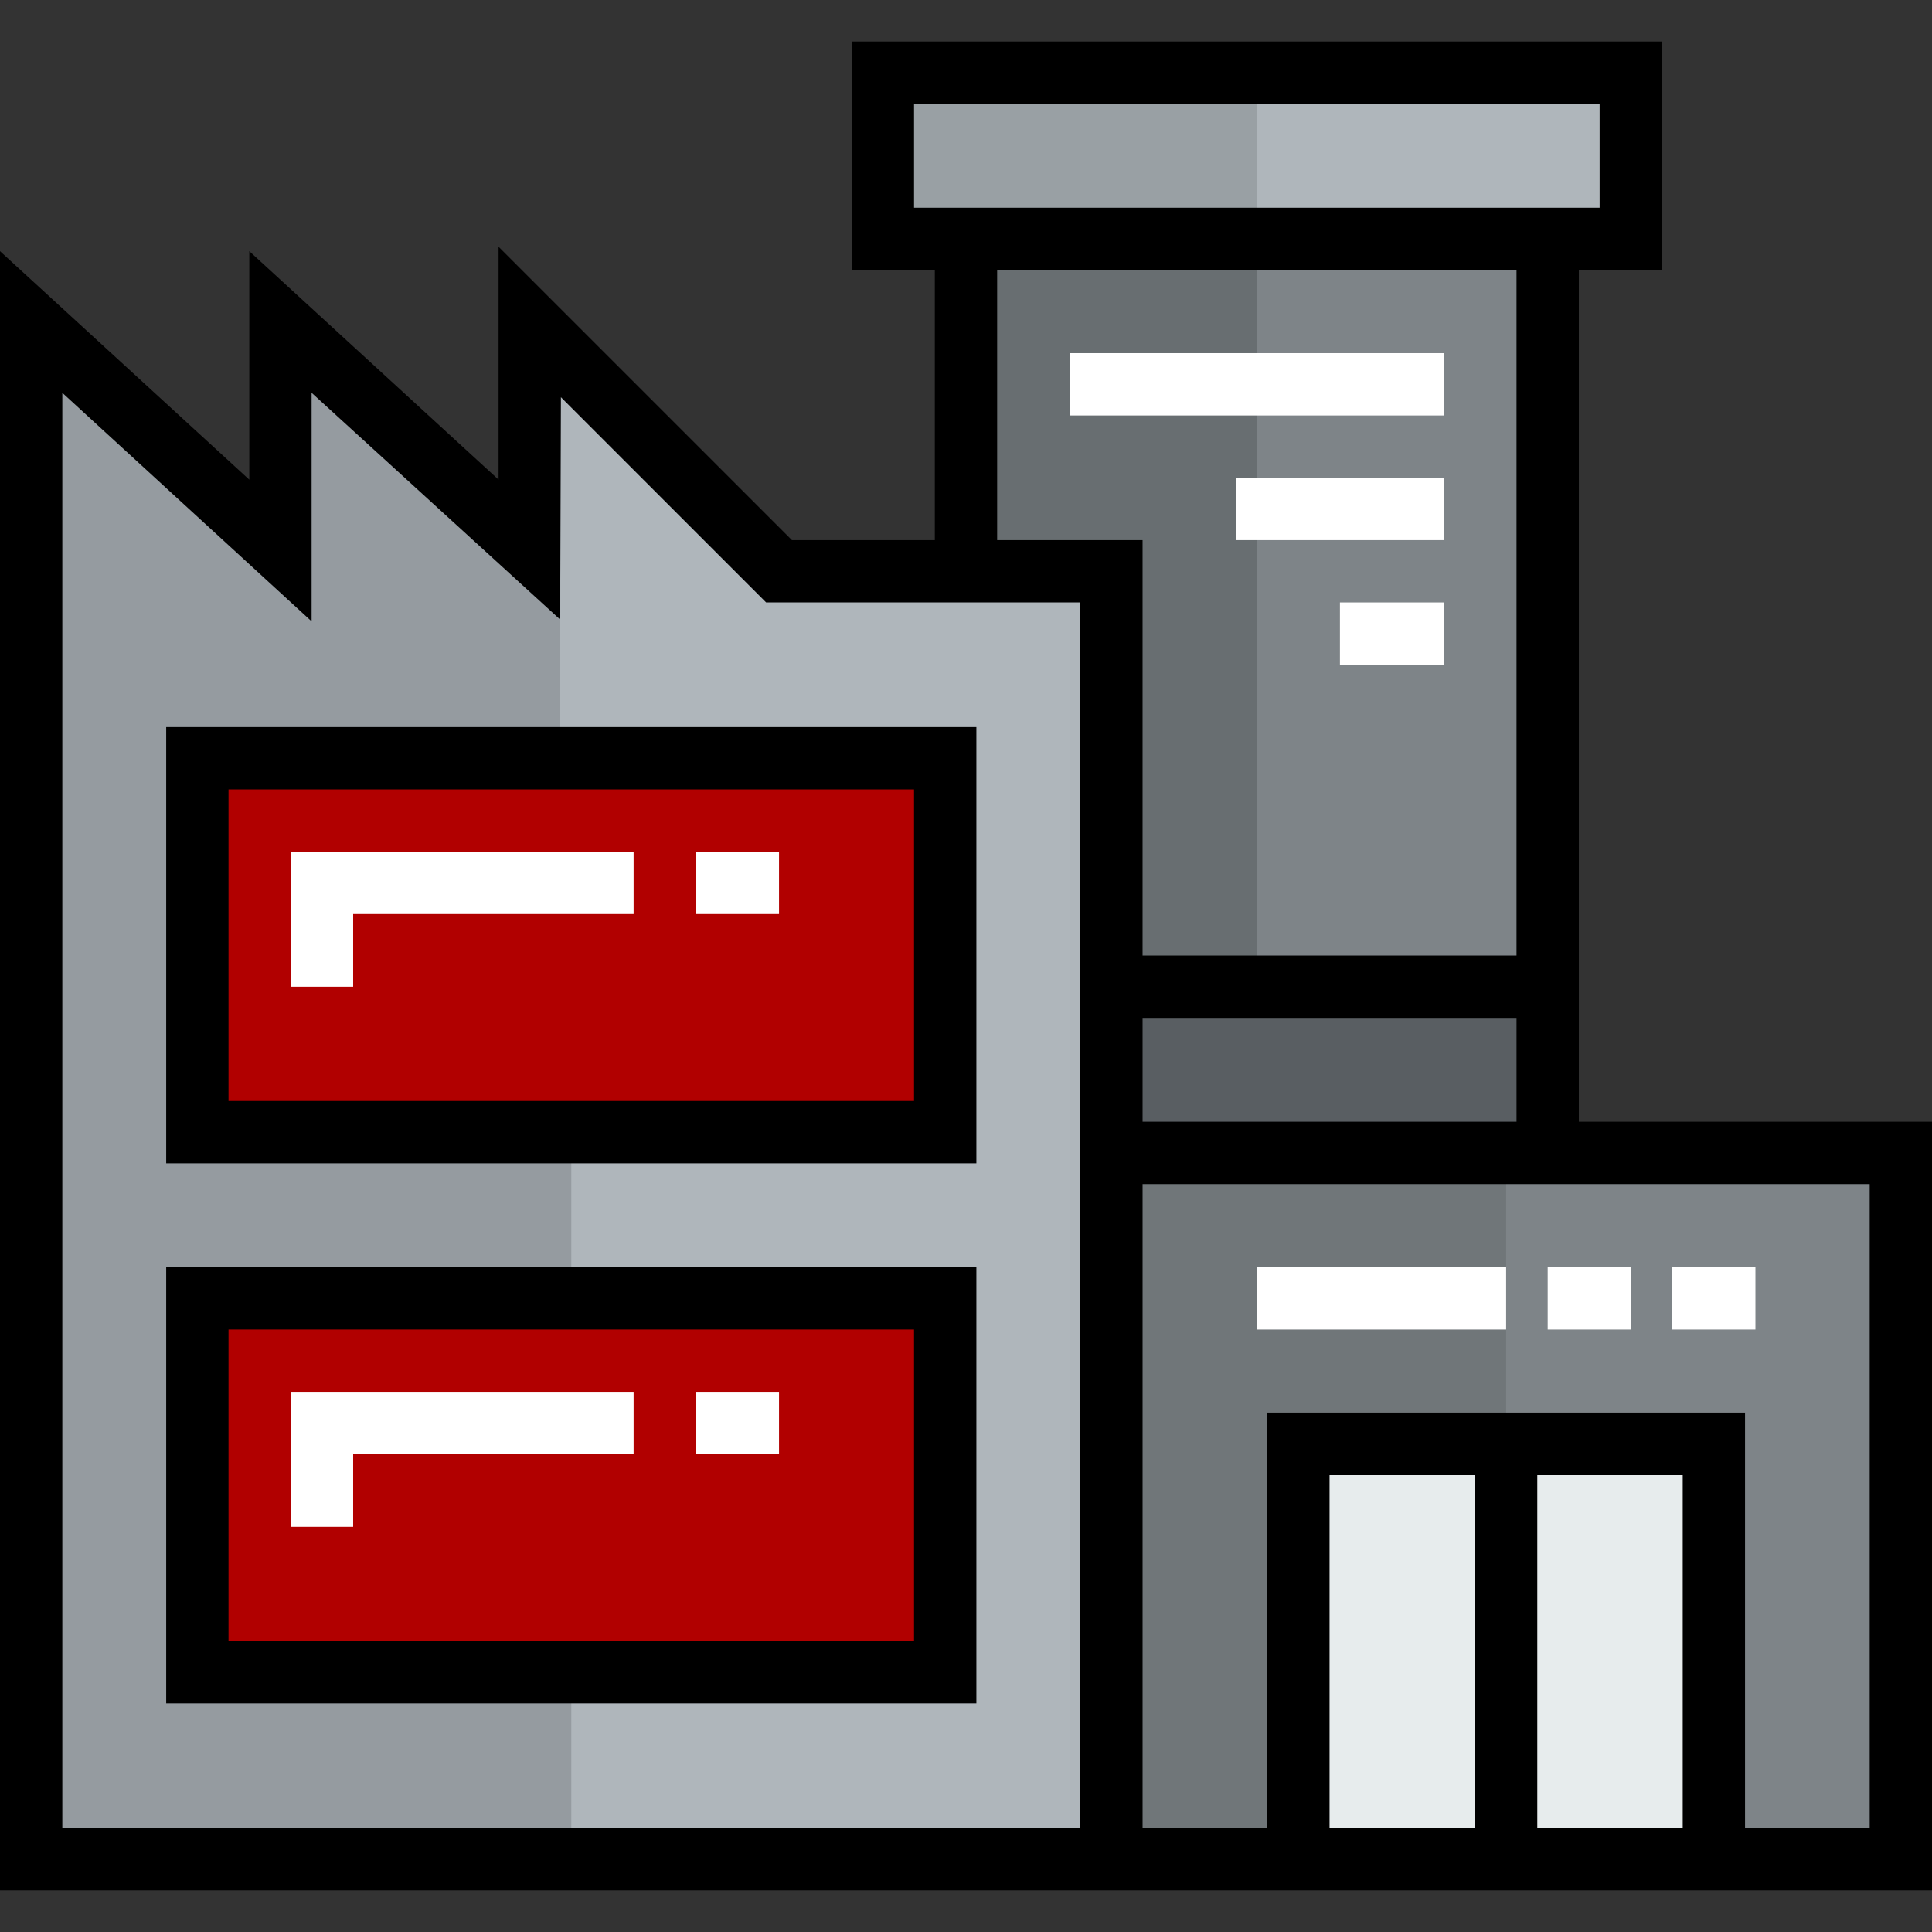 <?xml version="1.0" encoding="iso-8859-1"?>
<!-- Uploaded to: SVG Repo, www.svgrepo.com, Generator: SVG Repo Mixer Tools -->
<svg version="1.1" id="Layer_1" xmlns="http://www.w3.org/2000/svg" xmlns:xlink="http://www.w3.org/1999/xlink" 
	 viewBox="0 0 512 512" xml:space="preserve">
<rect x="0" y="0" width="512" height="512" fill="#333333" stroke="none"/>
<g>
	<rect x="52.301" y="344.086" style="fill:#b10000;" width="198.194" height="99.097"/>
	<rect x="52.301" y="200.946" style="fill:#b10000;" width="198.194" height="99.097"/>
</g>
<g>
	<rect x="344.086" y="382.624" style="fill:#E7ECED;" width="55.054" height="110.108"/>
	<rect x="399.14" y="382.624" style="fill:#E7ECED;" width="55.054" height="110.108"/>
</g>
<rect x="294.538" y="261.505" style="fill:#595E62;" width="115.613" height="44.043"/>
<polygon style="fill:#AFB6BB;" points="432.172,19.269 432.172,63.312 410.151,63.312 256,63.312 233.979,63.312 233.979,19.269 "/>
<g>
	<polygon style="fill:#7E8488;" points="410.151,63.312 410.151,261.505 294.538,261.505 294.538,151.398 256,151.398 256,63.312 	
		"/>
	<polygon style="fill:#7E8488;" points="503.742,305.548 503.742,492.731 454.194,492.731 454.194,382.624 399.14,382.624 
		344.086,382.624 344.086,492.731 294.538,492.731 294.538,305.548 410.151,305.548 	"/>
</g>
<path style="fill:#AFB6BB;" d="M294.538,305.548v187.183H8.258V85.333l66.065,60.559V85.333l66.065,60.559V85.333l66.065,66.065H256
	h38.538v110.108V305.548z M250.495,443.183v-99.097H52.301v99.097H250.495z M250.495,300.043v-99.097H52.301v99.097H250.495z"/>
<g>
	<path style="fill:#b10000;" d="M90.49,200.946H52.301v99.097h198.194v-23.868C181.42,269.157,122.865,240.683,90.49,200.946z"/>
	<path style="fill:#b10000;" d="M90.49,344.086H52.301v99.097h198.194v-23.868C181.42,412.297,122.865,383.823,90.49,344.086z"/>
</g>
<polygon style="fill:#959BA0;" points="52.301,443.183 52.301,344.086 151.398,344.086 151.398,300.043 52.301,300.043 
	52.301,200.946 148.399,200.946 148.64,93.595 140.387,85.333 140.387,145.892 74.323,85.333 74.323,145.892 8.258,85.333 
	8.258,492.731 151.398,492.731 151.398,443.183 "/>
<polygon style="fill:#707679;" points="294.538,305.548 294.538,492.731 344.086,492.731 344.086,382.624 399.14,382.624 
	399.14,305.548 "/>
<polygon style="fill:#99A0A4;" points="333.075,19.269 233.979,19.269 233.979,63.312 256,63.312 333.075,63.312 "/>
<polygon style="fill:#686E71;" points="256,63.312 256,151.398 294.538,151.398 294.538,261.505 333.075,261.505 333.075,63.312 "/>
<g>
	<rect x="283.527" y="93.591" style="fill:#FFFFFF;" width="99.097" height="16.516"/>
	<rect x="327.57" y="126.624" style="fill:#FFFFFF;" width="55.054" height="16.516"/>
	<rect x="355.097" y="159.656" style="fill:#FFFFFF;" width="27.527" height="16.516"/>
	<rect x="333.075" y="335.828" style="fill:#FFFFFF;" width="66.065" height="16.516"/>
	<rect x="443.183" y="335.828" style="fill:#FFFFFF;" width="22.022" height="16.516"/>
	<rect x="410.151" y="335.828" style="fill:#FFFFFF;" width="22.022" height="16.516"/>
</g>
<path d="M418.409,297.29V71.57h22.022V11.011H225.72V71.57h22.022v71.57h-37.87l-77.743-77.743v61.724L66.065,66.562v60.559
	L0,66.562v434.427h512V297.29H418.409z M302.796,269.763h99.097v27.527h-99.097V269.763z M242.237,27.527h181.677v27.527H242.237
	V27.527z M286.28,484.473H16.516V104.106l66.065,60.559v-60.559l65.865,60.082l0.199-58.919l54.387,54.387h83.248V484.473z
	 M264.258,143.14V71.57h137.634v181.677h-99.097V143.14H264.258z M352.344,484.473v-93.591h38.538v93.591H352.344z M445.935,484.473
	h-38.538v-93.591h38.538V484.473z M495.484,484.473h-33.032V374.366H335.828v110.108h-33.032V313.806h192.688V484.473z"/>
<path d="M44.043,308.301h214.71V192.688H44.043V308.301z M60.559,209.204h181.677v82.581H60.559V209.204z"/>
<path d="M44.043,451.441h214.71V335.828H44.043V451.441z M60.559,352.344h181.677v82.581H60.559V352.344z"/>
<g>
	<polygon style="fill:#FFFFFF;" points="93.591,261.505 77.075,261.505 77.075,225.72 167.914,225.72 167.914,242.237 
		93.591,242.237 	"/>
	<rect x="184.43" y="225.72" style="fill:#FFFFFF;" width="22.022" height="16.516"/>
	<polygon style="fill:#FFFFFF;" points="93.591,404.645 77.075,404.645 77.075,368.86 167.914,368.86 167.914,385.376 
		93.591,385.376 	"/>
	<rect x="184.43" y="368.86" style="fill:#FFFFFF;" width="22.022" height="16.516"/>
</g>
</svg>